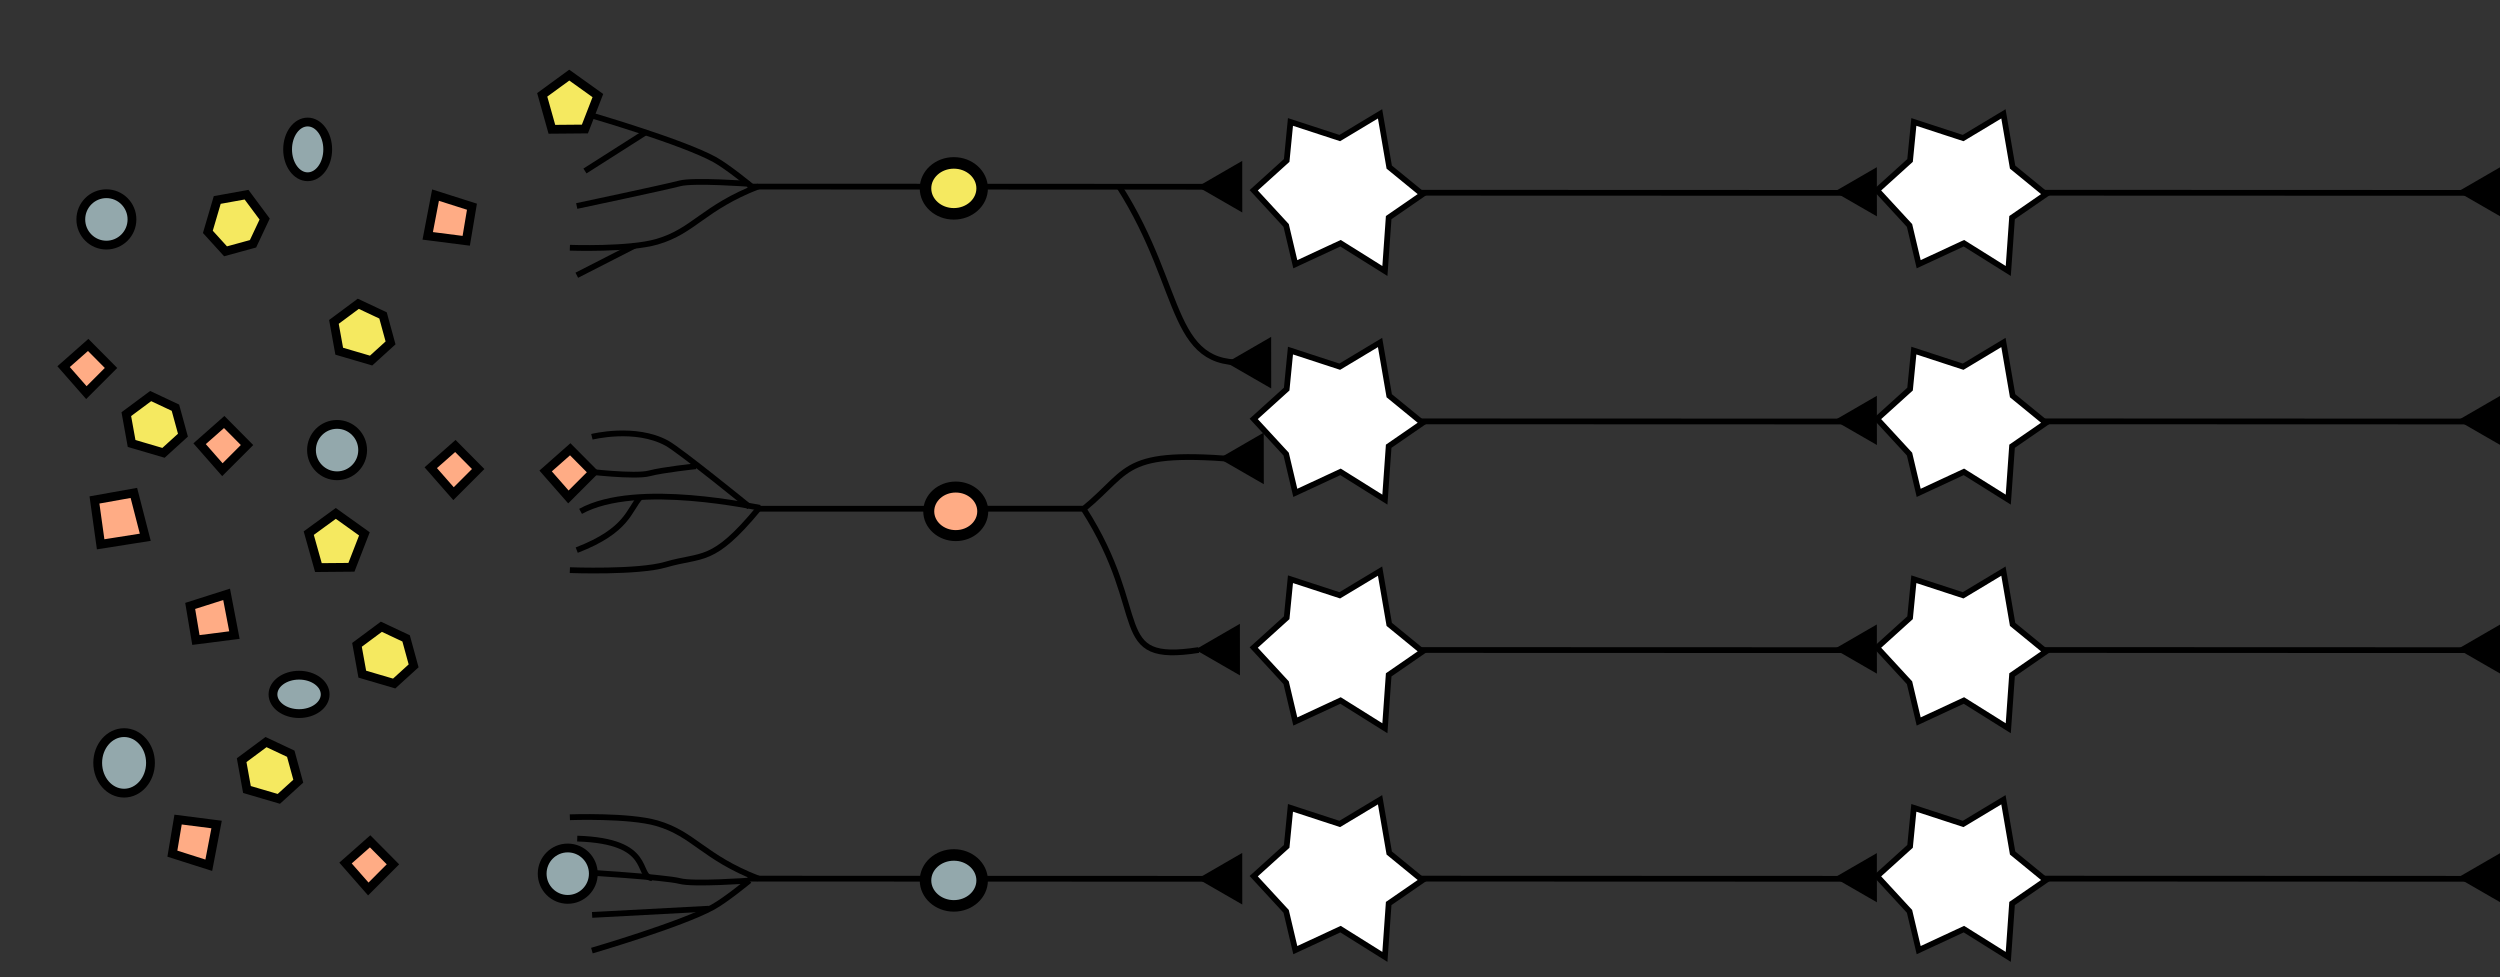 <?xml version="1.0" encoding="UTF-8" standalone="no"?>
<!-- Created with Inkscape (http://www.inkscape.org/) -->

<svg
   version="1.1"
   id="svg192"
   width="216.75"
   height="84.716"
   viewBox="0 0 216.75 84.716"
   sodipodi:docname="rezeptives_feld_geruch_primaer.svg"
   inkscape:version="1.2.1 (9c6d41e410, 2022-07-14, custom)"
   inkscape:export-filename="rezeptives_feld_tasten_primaer.png"
   inkscape:export-xdpi="96"
   inkscape:export-ydpi="96"
   xmlns:inkscape="http://www.inkscape.org/namespaces/inkscape"
   xmlns:sodipodi="http://sodipodi.sourceforge.net/DTD/sodipodi-0.dtd"
   xmlns:xlink="http://www.w3.org/1999/xlink"
   xmlns="http://www.w3.org/2000/svg"
   xmlns:svg="http://www.w3.org/2000/svg">
  <rect x="0" y="0" width="216.75" height="84.716" fill="#333333" stroke="none"/>
  <defs
     id="defs196">
    <inkscape:path-effect
       effect="bspline"
       id="path-effect12695"
       is_visible="true"
       lpeversion="1"
       weight="33.333"
       steps="2"
       helper_size="0"
       apply_no_weight="true"
       apply_with_weight="true"
       only_selected="false" />
    <inkscape:path-effect
       effect="bspline"
       id="path-effect12689"
       is_visible="true"
       lpeversion="1"
       weight="33.333"
       steps="2"
       helper_size="0"
       apply_no_weight="true"
       apply_with_weight="true"
       only_selected="false" />
    <inkscape:path-effect
       effect="bspline"
       id="path-effect12683"
       is_visible="true"
       lpeversion="1"
       weight="33.333"
       steps="2"
       helper_size="0"
       apply_no_weight="true"
       apply_with_weight="true"
       only_selected="false" />
    <linearGradient
       id="linearGradient12503"
       inkscape:swatch="solid">
      <stop
         style="stop-color:#000000;stop-opacity:1;"
         offset="0"
         id="stop12501" />
    </linearGradient>
    <inkscape:path-effect
       effect="bspline"
       id="path-effect1256"
       is_visible="true"
       lpeversion="1"
       weight="33.333"
       steps="2"
       helper_size="0"
       apply_no_weight="true"
       apply_with_weight="true"
       only_selected="false" />
    <inkscape:path-effect
       effect="bspline"
       id="path-effect1467"
       is_visible="true"
       lpeversion="1"
       weight="33.333"
       steps="2"
       helper_size="0"
       apply_no_weight="true"
       apply_with_weight="true"
       only_selected="false" />
    <inkscape:path-effect
       effect="bspline"
       id="path-effect907"
       is_visible="true"
       lpeversion="1"
       weight="33.333"
       steps="2"
       helper_size="0"
       apply_no_weight="true"
       apply_with_weight="true"
       only_selected="false" />
    <inkscape:path-effect
       effect="bspline"
       id="path-effect901"
       is_visible="true"
       lpeversion="1"
       weight="33.333"
       steps="2"
       helper_size="0"
       apply_no_weight="true"
       apply_with_weight="true"
       only_selected="false" />
    <inkscape:path-effect
       effect="bspline"
       id="path-effect841"
       is_visible="true"
       lpeversion="1"
       weight="33.333"
       steps="2"
       helper_size="0"
       apply_no_weight="true"
       apply_with_weight="true"
       only_selected="false" />
    <inkscape:path-effect
       effect="bspline"
       id="path-effect835"
       is_visible="true"
       lpeversion="1"
       weight="33.333"
       steps="2"
       helper_size="0"
       apply_no_weight="true"
       apply_with_weight="true"
       only_selected="false" />
    <inkscape:path-effect
       effect="bspline"
       id="path-effect733"
       is_visible="true"
       lpeversion="1"
       weight="33.333"
       steps="2"
       helper_size="0"
       apply_no_weight="true"
       apply_with_weight="true"
       only_selected="false" />
    <inkscape:path-effect
       effect="bspline"
       id="path-effect36839"
       is_visible="true"
       lpeversion="1"
       weight="33.333"
       steps="2"
       helper_size="0"
       apply_no_weight="true"
       apply_with_weight="true"
       only_selected="false" />
    <linearGradient
       x1="367.143"
       y1="706.648"
       x2="592.862"
       y2="706.648"
       id="linearGradient4056"
       xlink:href="#linearGradient3716"
       gradientUnits="userSpaceOnUse"
       gradientTransform="matrix(1.022,0,0,1.022,-795.002,-184.342)" />
    <linearGradient
       id="linearGradient3716">
      <stop
         id="stop3718"
         style="stop-color:#ffa87e;stop-opacity:1"
         offset="0" />
      <stop
         id="stop3720"
         style="stop-color:#ffffff;stop-opacity:0"
         offset="1" />
    </linearGradient>
  </defs>
  <sodipodi:namedview
     id="namedview194"
     pagecolor="#ffffff"
     bordercolor="#000000"
     borderopacity="0.25"
     inkscape:showpageshadow="2"
     inkscape:pageopacity="0.0"
     inkscape:pagecheckerboard="0"
     inkscape:deskcolor="#d1d1d1"
     showgrid="false"
     inkscape:zoom="4.1359985"
     inkscape:cx="92.238912"
     inkscape:cy="49.927485"
     inkscape:window-width="1920"
     inkscape:window-height="1131"
     inkscape:window-x="0"
     inkscape:window-y="32"
     inkscape:window-maximized="1"
     inkscape:current-layer="g198"
     showguides="false" />
  <g
     inkscape:groupmode="layer"
     inkscape:label="Image"
     id="g198"
     transform="translate(-135.699,-264.893)">
    <g
       id="g35067"
       transform="translate(-122.842,28.595)" />
    <path
       style="fill:none;fill-opacity:1;stroke:#000000;stroke-width:0.5;stroke-dasharray:none;stroke-opacity:1"
       d="m 200.511,281.07 42.405,0.016"
       id="path57602"
       sodipodi:nodetypes="cc" />
    <ellipse
       style="fill:#f5e960;fill-opacity:1;stroke:#000000;stroke-width:1;stroke-dasharray:none;stroke-opacity:1"
       id="path61960"
       cx="218.396"
       cy="281.225"
       rx="2.455"
       ry="2.208" />
    <path
       style="fill:none;fill-opacity:1;stroke:#000000;stroke-width:0.5;stroke-dasharray:none;stroke-opacity:1"
       d="m 187.16,274.952 c 0,0 7.735,2.261 10.484,3.768 1.146,0.628 3.173,2.305 3.173,2.305"
       id="path72852"
       sodipodi:nodetypes="csc" />
    <path
       style="fill:none;fill-opacity:1;stroke:#000000;stroke-width:0.5;stroke-dasharray:none;stroke-opacity:1"
       d="m 191.7,276.353 -5.285,3.364"
       id="path72854"
       sodipodi:nodetypes="cc" />
    <path
       style="fill:none;fill-opacity:1;stroke:#000000;stroke-width:0.5;stroke-dasharray:none;stroke-opacity:1"
       d="m 201.465,281.047 c -4.798,1.867 -5.594,3.867 -8.803,4.804 -2.424,0.708 -7.556,0.521 -7.556,0.521"
       id="path72856"
       sodipodi:nodetypes="csc" />
    <path
       style="fill:none;fill-opacity:1;stroke:#000000;stroke-width:0.5;stroke-dasharray:none;stroke-opacity:1"
       d="m 190.757,286.174 -5.05,2.582"
       id="path72858" />
    <path
       style="fill:none;fill-opacity:1;stroke:#000000;stroke-width:0.5;stroke-dasharray:none;stroke-opacity:1"
       d="m 185.701,282.753 c 0,0 7.683,-1.626 8.938,-1.961 1.172,-0.313 6.035,0.043 6.035,0.043"
       id="path74312"
       sodipodi:nodetypes="csc" />
    <path
       sodipodi:type="star"
       style="fill:#000000;fill-opacity:1;stroke:#000000;stroke-width:0.5;stroke-dasharray:none;stroke-opacity:1"
       id="path78722"
       inkscape:flatsided="false"
       sodipodi:sides="3"
       sodipodi:cx="660.27081"
       sodipodi:cy="85.253578"
       sodipodi:r1="2.0833602"
       sodipodi:r2="1.0416801"
       sodipodi:arg1="0.46915863"
       sodipodi:arg2="1.5163562"
       inkscape:rounded="0"
       inkscape:randomized="0"
       d="m 662.129,86.196 -1.802,0.098 -1.802,0.098 0.816,-1.609 0.816,-1.609 0.986,1.511 z"
       transform="rotate(33.064,121.321,-521.23)"
       inkscape:transform-center-x="0.96338304"
       inkscape:transform-center-y="0.39406984" />
    <path
       style="fill:none;fill-opacity:1;stroke:#000000;stroke-width:0.5;stroke-dasharray:none;stroke-opacity:1"
       d="m 187.017,302.762 c 0,0 3.755,-0.949 6.504,0.558 1.146,0.628 7.153,5.515 7.153,5.515"
       id="path80074"
       sodipodi:nodetypes="csc" />
    <path
       style="fill:none;fill-opacity:1;stroke:#000000;stroke-width:0.5;stroke-dasharray:none;stroke-opacity:1"
       d="m 191.227,307.981 c -1.035,1.14 -1.077,2.892 -5.526,4.608"
       id="path80076"
       sodipodi:nodetypes="cc" />
    <path
       style="fill:none;fill-opacity:1;stroke:#000000;stroke-width:0.5;stroke-dasharray:none;stroke-opacity:1"
       d="m 201.465,308.999 c -4.011,4.845 -4.839,3.906 -8.048,4.844 -2.424,0.708 -8.312,0.481 -8.312,0.481"
       id="path80078"
       sodipodi:nodetypes="csc" />
    <path
       style="fill:none;fill-opacity:1;stroke:#000000;stroke-width:0.5;stroke-dasharray:none;stroke-opacity:1"
       d="m 201.658,308.922 c -0.237,0.03 -10.726,-2.401 -15.624,0.306"
       id="path80080"
       sodipodi:nodetypes="cc" />
    <path
       style="fill:none;fill-opacity:1;stroke:#000000;stroke-width:0.5;stroke-dasharray:none;stroke-opacity:1"
       d="m 186.473,305.751 c 0,0 4.264,0.519 5.52,0.183 1.172,-0.313 4.04,-0.616 4.04,-0.616"
       id="path80082"
       sodipodi:nodetypes="csc" />
    <path
       style="fill:none;fill-opacity:1;stroke:#000000;stroke-width:0.5;stroke-dasharray:none;stroke-opacity:1"
       d="m 201.511,309.001 28.286,-0.004"
       id="path80070"
       sodipodi:nodetypes="cc" />
    <ellipse
       style="fill:#ffac85;fill-opacity:1;stroke:#000000;stroke-width:0.953;stroke-dasharray:none;stroke-opacity:1"
       id="ellipse80072"
       cx="218.562"
       cy="309.225"
       rx="2.341"
       ry="2.105" />
    <path
       style="fill:none;fill-opacity:1;stroke:#000000;stroke-width:0.5;stroke-dasharray:none;stroke-opacity:1"
       d="m 200.511,341.07 42.405,0.016"
       id="path80088"
       sodipodi:nodetypes="cc" />
    <ellipse
       style="fill:#93a8ac;fill-opacity:1;stroke:#000000;stroke-width:1;stroke-dasharray:none;stroke-opacity:1"
       id="ellipse80090"
       cx="218.396"
       cy="341.225"
       rx="2.455"
       ry="2.208" />
    <g
       id="g80115"
       transform="matrix(1,0,0,-1,0,622.072)">
      <path
         style="fill:none;fill-opacity:1;stroke:#000000;stroke-width:0.5;stroke-dasharray:none;stroke-opacity:1"
         d="m 187.017,274.762 c 0,0 7.735,2.261 10.484,3.768 1.146,0.628 3.173,2.305 3.173,2.305"
         id="path80092"
         sodipodi:nodetypes="csc" />
      <path
         style="fill:none;fill-opacity:1;stroke:#000000;stroke-width:0.5;stroke-dasharray:none;stroke-opacity:1"
         d="m 197.15,278.395 -10.115,-0.539"
         id="path80094"
         sodipodi:nodetypes="cc" />
      <path
         style="fill:none;fill-opacity:1;stroke:#000000;stroke-width:0.5;stroke-dasharray:none;stroke-opacity:1"
         d="m 201.465,280.999 c -4.798,1.867 -5.594,3.867 -8.803,4.804 -2.424,0.708 -7.556,0.521 -7.556,0.521"
         id="path80096"
         sodipodi:nodetypes="csc" />
      <path
         style="fill:none;fill-opacity:1;stroke:#000000;stroke-width:0.5;stroke-dasharray:none;stroke-opacity:1"
         d="m 192.232,281.037 c -1.439,0.172 0.204,3.228 -6.487,3.435"
         id="path80098"
         sodipodi:nodetypes="cc" />
      <path
         style="fill:none;fill-opacity:1;stroke:#000000;stroke-width:0.5;stroke-dasharray:none;stroke-opacity:1"
         d="m 186.14,281.565 c 0,0 7.244,-0.438 8.499,-0.774 1.172,-0.313 6.035,0.043 6.035,0.043"
         id="path80100"
         sodipodi:nodetypes="csc" />
    </g>
    <path
       sodipodi:type="star"
       style="fill:#000000;fill-opacity:1;stroke:#000000;stroke-width:0.5;stroke-dasharray:none;stroke-opacity:1"
       id="path80102"
       inkscape:flatsided="false"
       sodipodi:sides="3"
       sodipodi:cx="660.27081"
       sodipodi:cy="85.253578"
       sodipodi:r1="2.0833602"
       sodipodi:r2="1.0416801"
       sodipodi:arg1="0.46915863"
       sodipodi:arg2="1.5163562"
       inkscape:rounded="0"
       inkscape:randomized="0"
       d="m 662.129,86.196 -1.802,0.098 -1.802,0.098 0.816,-1.609 0.816,-1.609 0.986,1.511 z"
       transform="rotate(33.064,20.25,-491.23)"
       inkscape:transform-center-x="0.96338304"
       inkscape:transform-center-y="0.39406984" />
    <g
       id="g80312">
      <path
         style="fill:none;fill-opacity:1;stroke:#000000;stroke-width:0.5;stroke-dasharray:none;stroke-opacity:1"
         d="m 257.511,281.602 40.428,0.015"
         id="path80195"
         sodipodi:nodetypes="cc" />
      <path
         sodipodi:type="star"
         style="fill:#000000;fill-opacity:1;stroke:#000000;stroke-width:0.5;stroke-dasharray:none;stroke-opacity:1"
         id="path80199"
         inkscape:flatsided="false"
         sodipodi:sides="3"
         sodipodi:cx="660.27081"
         sodipodi:cy="85.253578"
         sodipodi:r1="2.0833602"
         sodipodi:r2="1.0416801"
         sodipodi:arg1="0.46915863"
         sodipodi:arg2="1.5163562"
         inkscape:rounded="0"
         inkscape:randomized="0"
         d="m 662.129,86.196 -1.802,0.098 -1.802,0.098 0.816,-1.609 0.816,-1.609 0.986,1.511 z"
         transform="matrix(0.799,0.52,-0.52,0.799,-186.031,-129.938)"
         inkscape:transform-center-x="0.96338304"
         inkscape:transform-center-y="0.39406984" />
    </g>
    <path
       sodipodi:type="star"
       style="fill:#ffffff;fill-opacity:1;stroke:#000000;stroke-width:0.772;stroke-dasharray:none;stroke-opacity:1"
       id="path80106"
       inkscape:flatsided="false"
       sodipodi:sides="6"
       sodipodi:cx="684.30322"
       sodipodi:cy="86.135773"
       sodipodi:r1="7.3553419"
       sodipodi:r2="11.863455"
       sodipodi:arg1="0.48091307"
       sodipodi:arg2="1.0045118"
       inkscape:rounded="0"
       inkscape:randomized="-0.084"
       d="m 691.101,89.577 -0.507,7.154 -5.946,-3.721 -6.059,2.815 -1.227,-5.194 -4.348,-4.716 4.419,-3.995 0.507,-5.161 6.604,2.158 5.401,-3.245 1.229,7.138 4.456,3.643 z"
       transform="matrix(0.647,0,0,0.647,-191.045,225.803)"
       inkscape:transform-center-x="-0.16385828"
       inkscape:transform-center-y="-1.776308" />
    <g
       id="g80308"
       transform="translate(0,0.347)"
       style="stroke:#000000;stroke-opacity:1">
      <path
         style="fill:none;fill-opacity:1;stroke:#000000;stroke-width:0.5;stroke-dasharray:none;stroke-opacity:1"
         d="m 257.511,301.077 40.428,0.015"
         id="path80187"
         sodipodi:nodetypes="cc" />
      <path
         sodipodi:type="star"
         style="fill:#000000;fill-opacity:1;stroke:#000000;stroke-width:0.5;stroke-dasharray:none;stroke-opacity:1"
         id="path80191"
         inkscape:flatsided="false"
         sodipodi:sides="3"
         sodipodi:cx="660.27081"
         sodipodi:cy="85.253578"
         sodipodi:r1="2.0833602"
         sodipodi:r2="1.0416801"
         sodipodi:arg1="0.46915863"
         sodipodi:arg2="1.5163562"
         inkscape:rounded="0"
         inkscape:randomized="0"
         d="m 662.129,86.196 -1.802,0.098 -1.802,0.098 0.816,-1.609 0.816,-1.609 0.986,1.511 z"
         transform="matrix(0.799,0.52,-0.52,0.799,-186.031,-110.462)"
         inkscape:transform-center-x="0.96338304"
         inkscape:transform-center-y="0.39406984" />
    </g>
    <path
       sodipodi:type="star"
       style="fill:#ffffff;fill-opacity:1;stroke:#000000;stroke-width:0.772;stroke-dasharray:none;stroke-opacity:1"
       id="path80283"
       inkscape:flatsided="false"
       sodipodi:sides="6"
       sodipodi:cx="684.30322"
       sodipodi:cy="86.135773"
       sodipodi:r1="7.3553419"
       sodipodi:r2="11.863455"
       sodipodi:arg1="0.48091307"
       sodipodi:arg2="1.0045118"
       inkscape:rounded="0"
       inkscape:randomized="-0.084"
       d="m 691.101,89.577 -0.507,7.154 -5.946,-3.721 -6.059,2.815 -1.227,-5.194 -4.348,-4.716 4.419,-3.995 0.507,-5.161 6.604,2.158 5.401,-3.245 1.229,7.138 4.456,3.643 z"
       transform="matrix(0.647,0,0,0.647,-191.045,245.626)"
       inkscape:transform-center-x="-0.16385828"
       inkscape:transform-center-y="-1.776308" />
    <g
       id="g80304"
       transform="translate(0,-1.83)">
      <path
         style="fill:none;fill-opacity:1;stroke:#000000;stroke-width:0.5;stroke-dasharray:none;stroke-opacity:1"
         d="m 257.511,323.077 40.428,0.015"
         id="path80271"
         sodipodi:nodetypes="cc" />
      <path
         sodipodi:type="star"
         style="fill:#000000;fill-opacity:1;stroke:#000000;stroke-width:0.5;stroke-dasharray:none;stroke-opacity:1"
         id="path80273"
         inkscape:flatsided="false"
         sodipodi:sides="3"
         sodipodi:cx="660.27081"
         sodipodi:cy="85.253578"
         sodipodi:r1="2.0833602"
         sodipodi:r2="1.0416801"
         sodipodi:arg1="0.46915863"
         sodipodi:arg2="1.5163562"
         inkscape:rounded="0"
         inkscape:randomized="0"
         d="m 662.129,86.196 -1.802,0.098 -1.802,0.098 0.816,-1.609 0.816,-1.609 0.986,1.511 z"
         transform="matrix(0.799,0.52,-0.52,0.799,-186.031,-88.462)"
         inkscape:transform-center-x="0.96338304"
         inkscape:transform-center-y="0.39406984" />
    </g>
    <path
       sodipodi:type="star"
       style="fill:#ffffff;fill-opacity:1;stroke:#000000;stroke-width:0.772;stroke-dasharray:none;stroke-opacity:1"
       id="path80285"
       inkscape:flatsided="false"
       sodipodi:sides="6"
       sodipodi:cx="684.30322"
       sodipodi:cy="86.135773"
       sodipodi:r1="7.3553419"
       sodipodi:r2="11.863455"
       sodipodi:arg1="0.48091307"
       sodipodi:arg2="1.0045118"
       inkscape:rounded="0"
       inkscape:randomized="-0.084"
       d="m 691.101,89.577 -0.507,7.154 -5.946,-3.721 -6.059,2.815 -1.227,-5.194 -4.348,-4.716 4.419,-3.995 0.507,-5.161 6.604,2.158 5.401,-3.245 1.229,7.138 4.456,3.643 z"
       transform="matrix(0.647,0,0,0.647,-191.045,265.448)"
       inkscape:transform-center-x="-0.16385828"
       inkscape:transform-center-y="-1.776308" />
    <g
       id="g80300">
      <path
         style="fill:none;fill-opacity:1;stroke:#000000;stroke-width:0.5;stroke-dasharray:none;stroke-opacity:1"
         d="m 257.511,341.07 40.428,0.015"
         id="path80203"
         sodipodi:nodetypes="cc" />
      <path
         sodipodi:type="star"
         style="fill:#000000;fill-opacity:1;stroke:#000000;stroke-width:0.5;stroke-dasharray:none;stroke-opacity:1"
         id="path80207"
         inkscape:flatsided="false"
         sodipodi:sides="3"
         sodipodi:cx="660.27081"
         sodipodi:cy="85.253578"
         sodipodi:r1="2.0833602"
         sodipodi:r2="1.0416801"
         sodipodi:arg1="0.46915863"
         sodipodi:arg2="1.5163562"
         inkscape:rounded="0"
         inkscape:randomized="0"
         d="m 662.129,86.196 -1.802,0.098 -1.802,0.098 0.816,-1.609 0.816,-1.609 0.986,1.511 z"
         transform="matrix(0.799,0.52,-0.52,0.799,-186.031,-70.469)"
         inkscape:transform-center-x="0.96338304"
         inkscape:transform-center-y="0.39406984" />
    </g>
    <path
       sodipodi:type="star"
       style="fill:#ffffff;fill-opacity:1;stroke:#000000;stroke-width:0.772;stroke-dasharray:none;stroke-opacity:1"
       id="path80287"
       inkscape:flatsided="false"
       sodipodi:sides="6"
       sodipodi:cx="684.30322"
       sodipodi:cy="86.135773"
       sodipodi:r1="7.3553419"
       sodipodi:r2="11.863455"
       sodipodi:arg1="0.48091307"
       sodipodi:arg2="1.0045118"
       inkscape:rounded="0"
       inkscape:randomized="-0.084"
       d="m 691.101,89.577 -0.507,7.154 -5.946,-3.721 -6.059,2.815 -1.227,-5.194 -4.348,-4.716 4.419,-3.995 0.507,-5.161 6.604,2.158 5.401,-3.245 1.229,7.138 4.456,3.643 z"
       transform="matrix(0.647,0,0,0.647,-191.045,285.271)"
       inkscape:transform-center-x="-0.16385828"
       inkscape:transform-center-y="-1.776308" />
    <g
       id="g80344"
       transform="translate(54.047)">
      <path
         style="fill:none;fill-opacity:1;stroke:#000000;stroke-width:0.5;stroke-dasharray:none;stroke-opacity:1"
         d="m 257.511,281.602 40.428,0.015"
         id="path80340"
         sodipodi:nodetypes="cc" />
      <path
         sodipodi:type="star"
         style="fill:#000000;fill-opacity:1;stroke:#000000;stroke-width:0.5;stroke-dasharray:none;stroke-opacity:1"
         id="path80342"
         inkscape:flatsided="false"
         sodipodi:sides="3"
         sodipodi:cx="660.27081"
         sodipodi:cy="85.253578"
         sodipodi:r1="2.0833602"
         sodipodi:r2="1.0416801"
         sodipodi:arg1="0.46915863"
         sodipodi:arg2="1.5163562"
         inkscape:rounded="0"
         inkscape:randomized="0"
         d="m 662.129,86.196 -1.802,0.098 -1.802,0.098 0.816,-1.609 0.816,-1.609 0.986,1.511 z"
         transform="matrix(0.799,0.52,-0.52,0.799,-186.031,-129.938)"
         inkscape:transform-center-x="0.96338304"
         inkscape:transform-center-y="0.39406984" />
    </g>
    <path
       sodipodi:type="star"
       style="fill:#ffffff;fill-opacity:1;stroke:#000000;stroke-width:0.772;stroke-dasharray:none;stroke-opacity:1"
       id="path80338"
       inkscape:flatsided="false"
       sodipodi:sides="6"
       sodipodi:cx="684.30322"
       sodipodi:cy="86.135773"
       sodipodi:r1="7.3553419"
       sodipodi:r2="11.863455"
       sodipodi:arg1="0.48091307"
       sodipodi:arg2="1.0045118"
       inkscape:rounded="0"
       inkscape:randomized="-0.084"
       d="m 691.101,89.577 -0.507,7.154 -5.946,-3.721 -6.059,2.815 -1.227,-5.194 -4.348,-4.716 4.419,-3.995 0.507,-5.161 6.604,2.158 5.401,-3.245 1.229,7.138 4.456,3.643 z"
       transform="matrix(0.647,0,0,0.647,-136.998,225.803)"
       inkscape:transform-center-x="-0.16385828"
       inkscape:transform-center-y="-1.776308" />
    <g
       id="g80352"
       transform="translate(54.047,0.347)">
      <path
         style="fill:none;fill-opacity:1;stroke:#000000;stroke-width:0.5;stroke-dasharray:none;stroke-opacity:1"
         d="m 257.511,301.077 40.428,0.015"
         id="path80348"
         sodipodi:nodetypes="cc" />
      <path
         sodipodi:type="star"
         style="fill:#000000;fill-opacity:1;stroke:#000000;stroke-width:0.5;stroke-dasharray:none;stroke-opacity:1"
         id="path80350"
         inkscape:flatsided="false"
         sodipodi:sides="3"
         sodipodi:cx="660.27081"
         sodipodi:cy="85.253578"
         sodipodi:r1="2.0833602"
         sodipodi:r2="1.0416801"
         sodipodi:arg1="0.46915863"
         sodipodi:arg2="1.5163562"
         inkscape:rounded="0"
         inkscape:randomized="0"
         d="m 662.129,86.196 -1.802,0.098 -1.802,0.098 0.816,-1.609 0.816,-1.609 0.986,1.511 z"
         transform="matrix(0.799,0.52,-0.52,0.799,-186.031,-110.462)"
         inkscape:transform-center-x="0.96338304"
         inkscape:transform-center-y="0.39406984" />
    </g>
    <path
       sodipodi:type="star"
       style="fill:#ffffff;fill-opacity:1;stroke:#000000;stroke-width:0.772;stroke-dasharray:none;stroke-opacity:1"
       id="path80354"
       inkscape:flatsided="false"
       sodipodi:sides="6"
       sodipodi:cx="684.30322"
       sodipodi:cy="86.135773"
       sodipodi:r1="7.3553419"
       sodipodi:r2="11.863455"
       sodipodi:arg1="0.48091307"
       sodipodi:arg2="1.0045118"
       inkscape:rounded="0"
       inkscape:randomized="-0.084"
       d="m 691.101,89.577 -0.507,7.154 -5.946,-3.721 -6.059,2.815 -1.227,-5.194 -4.348,-4.716 4.419,-3.995 0.507,-5.161 6.604,2.158 5.401,-3.245 1.229,7.138 4.456,3.643 z"
       transform="matrix(0.647,0,0,0.647,-136.998,245.626)"
       inkscape:transform-center-x="-0.16385828"
       inkscape:transform-center-y="-1.776308" />
    <g
       id="g80362"
       transform="translate(54.047,-1.83)">
      <path
         style="fill:none;fill-opacity:1;stroke:#000000;stroke-width:0.5;stroke-dasharray:none;stroke-opacity:1"
         d="m 257.511,323.077 40.428,0.015"
         id="path80358"
         sodipodi:nodetypes="cc" />
      <path
         sodipodi:type="star"
         style="fill:#000000;fill-opacity:1;stroke:#000000;stroke-width:0.5;stroke-dasharray:none;stroke-opacity:1"
         id="path80360"
         inkscape:flatsided="false"
         sodipodi:sides="3"
         sodipodi:cx="660.27081"
         sodipodi:cy="85.253578"
         sodipodi:r1="2.0833602"
         sodipodi:r2="1.0416801"
         sodipodi:arg1="0.46915863"
         sodipodi:arg2="1.5163562"
         inkscape:rounded="0"
         inkscape:randomized="0"
         d="m 662.129,86.196 -1.802,0.098 -1.802,0.098 0.816,-1.609 0.816,-1.609 0.986,1.511 z"
         transform="matrix(0.799,0.52,-0.52,0.799,-186.031,-88.462)"
         inkscape:transform-center-x="0.96338304"
         inkscape:transform-center-y="0.39406984" />
    </g>
    <path
       sodipodi:type="star"
       style="fill:#ffffff;fill-opacity:1;stroke:#000000;stroke-width:0.772;stroke-dasharray:none;stroke-opacity:1"
       id="path80364"
       inkscape:flatsided="false"
       sodipodi:sides="6"
       sodipodi:cx="684.30322"
       sodipodi:cy="86.135773"
       sodipodi:r1="7.3553419"
       sodipodi:r2="11.863455"
       sodipodi:arg1="0.48091307"
       sodipodi:arg2="1.0045118"
       inkscape:rounded="0"
       inkscape:randomized="-0.084"
       d="m 691.101,89.577 -0.507,7.154 -5.946,-3.721 -6.059,2.815 -1.227,-5.194 -4.348,-4.716 4.419,-3.995 0.507,-5.161 6.604,2.158 5.401,-3.245 1.229,7.138 4.456,3.643 z"
       transform="matrix(0.647,0,0,0.647,-136.998,265.448)"
       inkscape:transform-center-x="-0.16385828"
       inkscape:transform-center-y="-1.776308" />
    <g
       id="g80372"
       transform="translate(54.047)">
      <path
         style="fill:none;fill-opacity:1;stroke:#000000;stroke-width:0.5;stroke-dasharray:none;stroke-opacity:1"
         d="m 257.511,341.07 40.428,0.015"
         id="path80368"
         sodipodi:nodetypes="cc" />
      <path
         sodipodi:type="star"
         style="fill:#000000;fill-opacity:1;stroke:#000000;stroke-width:0.5;stroke-dasharray:none;stroke-opacity:1"
         id="path80370"
         inkscape:flatsided="false"
         sodipodi:sides="3"
         sodipodi:cx="660.27081"
         sodipodi:cy="85.253578"
         sodipodi:r1="2.0833602"
         sodipodi:r2="1.0416801"
         sodipodi:arg1="0.46915863"
         sodipodi:arg2="1.5163562"
         inkscape:rounded="0"
         inkscape:randomized="0"
         d="m 662.129,86.196 -1.802,0.098 -1.802,0.098 0.816,-1.609 0.816,-1.609 0.986,1.511 z"
         transform="matrix(0.799,0.52,-0.52,0.799,-186.031,-70.469)"
         inkscape:transform-center-x="0.96338304"
         inkscape:transform-center-y="0.39406984" />
    </g>
    <path
       sodipodi:type="star"
       style="fill:#ffffff;fill-opacity:1;stroke:#000000;stroke-width:0.772;stroke-dasharray:none;stroke-opacity:1"
       id="path80374"
       inkscape:flatsided="false"
       sodipodi:sides="6"
       sodipodi:cx="684.30322"
       sodipodi:cy="86.135773"
       sodipodi:r1="7.3553419"
       sodipodi:r2="11.863455"
       sodipodi:arg1="0.48091307"
       sodipodi:arg2="1.0045118"
       inkscape:rounded="0"
       inkscape:randomized="-0.084"
       d="m 691.101,89.577 -0.507,7.154 -5.946,-3.721 -6.059,2.815 -1.227,-5.194 -4.348,-4.716 4.419,-3.995 0.507,-5.161 6.604,2.158 5.401,-3.245 1.229,7.138 4.456,3.643 z"
       transform="matrix(0.647,0,0,0.647,-136.998,285.271)"
       inkscape:transform-center-x="-0.16385828"
       inkscape:transform-center-y="-1.776308" />
    <path
       sodipodi:type="star"
       style="fill:#000000;fill-opacity:1;stroke:#000000;stroke-width:0.5;stroke-dasharray:none;stroke-opacity:1"
       id="path81152"
       inkscape:flatsided="false"
       sodipodi:sides="3"
       sodipodi:cx="660.27081"
       sodipodi:cy="85.253578"
       sodipodi:r1="2.0833602"
       sodipodi:r2="1.0416801"
       sodipodi:arg1="0.46915863"
       sodipodi:arg2="1.5163562"
       inkscape:rounded="0"
       inkscape:randomized="0"
       d="m 662.129,86.196 -1.802,0.098 -1.802,0.098 0.816,-1.609 0.816,-1.609 0.986,1.511 z"
       transform="rotate(33.064,53.612,-501.503)"
       inkscape:transform-center-x="0.96338304"
       inkscape:transform-center-y="0.39406984" />
    <path
       style="fill:none;fill-opacity:1;stroke:#000000;stroke-width:0.5;stroke-dasharray:none;stroke-opacity:1"
       d="m 229.651,309.018 c 5.897,9.189 2.051,13.464 9.976,12.231"
       id="path81154"
       sodipodi:nodetypes="cc" />
    <g
       id="g1415">
      <path
         style="fill:none;fill-opacity:1;stroke:#000000;stroke-width:0.5;stroke-dasharray:none;stroke-opacity:1"
         d="m 229.651,309.018 c 4.369,-3.584 3.114,-5.323 15.241,-4.121"
         id="path80392"
         sodipodi:nodetypes="cc" />
      <path
         sodipodi:type="star"
         style="fill:#000000;fill-opacity:1;stroke:#000000;stroke-width:0.5;stroke-dasharray:none;stroke-opacity:1"
         id="path81156"
         inkscape:flatsided="false"
         sodipodi:sides="3"
         sodipodi:cx="660.27081"
         sodipodi:cy="85.253578"
         sodipodi:r1="2.0833602"
         sodipodi:r2="1.0416801"
         sodipodi:arg1="0.46915863"
         sodipodi:arg2="1.5163562"
         inkscape:rounded="0"
         inkscape:randomized="0"
         d="m 662.129,86.196 -1.802,0.098 -1.802,0.098 0.816,-1.609 0.816,-1.609 0.986,1.511 z"
         transform="rotate(33.064,82.568,-506.308)"
         inkscape:transform-center-x="0.96338304"
         inkscape:transform-center-y="0.39406984" />
    </g>
    <g
       id="g1411"
       transform="translate(-0.953)">
      <path
         sodipodi:type="star"
         style="fill:#000000;fill-opacity:1;stroke:#000000;stroke-width:0.5;stroke-dasharray:none;stroke-opacity:1"
         id="path80424"
         inkscape:flatsided="false"
         sodipodi:sides="3"
         sodipodi:cx="660.27081"
         sodipodi:cy="85.253578"
         sodipodi:r1="2.0833602"
         sodipodi:r2="1.0416801"
         sodipodi:arg1="0.46915863"
         sodipodi:arg2="1.5163562"
         inkscape:rounded="0"
         inkscape:randomized="0"
         d="m 662.129,86.196 -1.802,0.098 -1.802,0.098 0.816,-1.609 0.816,-1.609 0.986,1.511 z"
         transform="rotate(33.064,97.348,-507.771)"
         inkscape:transform-center-x="0.96338304"
         inkscape:transform-center-y="0.39406984" />
      <path
         style="fill:none;fill-opacity:1;stroke:#000000;stroke-width:0.5;stroke-dasharray:none;stroke-opacity:1"
         d="m 233.651,281.018 c 5.897,9.189 4.198,16.398 12.122,15.164"
         id="path1311"
         sodipodi:nodetypes="cc" />
    </g>
    <path
       sodipodi:type="star"
       style="fill:#f5e960;fill-opacity:1;stroke:#000000;stroke-width:1;stroke-dasharray:none;stroke-opacity:1"
       id="path16279"
       inkscape:flatsided="true"
       sodipodi:sides="6"
       sodipodi:cx="20.803265"
       sodipodi:cy="8.2612944"
       sodipodi:r1="3.3304987"
       sodipodi:r2="2.8842967"
       sodipodi:arg1="0.32463837"
       sodipodi:arg2="0.84823714"
       inkscape:rounded="0"
       inkscape:randomized="-0.084"
       d="m 23.884,9.436 -2.21,2.009 -3.623,-1.065 -0.602,-3.331 2.769,-2.057 2.812,1.322 z"
       transform="matrix(0.763,0,0,0.763,151.336,287.422)"
       inkscape:transform-center-x="0.10451449"
       inkscape:transform-center-y="-0.033357852" />
    <path
       sodipodi:type="star"
       style="fill:#f5e960;fill-opacity:1;stroke:#000000;stroke-width:1;stroke-dasharray:none;stroke-opacity:1"
       id="path16285"
       inkscape:flatsided="true"
       sodipodi:sides="5"
       sodipodi:cx="20.803265"
       sodipodi:cy="8.2612944"
       sodipodi:r1="3.3304987"
       sodipodi:r2="2.8842967"
       sodipodi:arg1="0.32463837"
       sodipodi:arg2="0.9529569"
       inkscape:rounded="0"
       inkscape:randomized="-0.084"
       d="M 23.884,9.436 20.81,11.679 17.56,9.354 l 1.474,-3.799 3.752,-0.033 z"
       transform="matrix(-0.763,0,0,-0.763,180.691,318.316)"
       inkscape:transform-center-x="-0.10451478"
       inkscape:transform-center-y="0.033351546" />
    <path
       sodipodi:type="star"
       style="fill:#f5e960;fill-opacity:1;stroke:#000000;stroke-width:1;stroke-dasharray:none;stroke-opacity:1"
       id="path16650"
       inkscape:flatsided="true"
       sodipodi:sides="6"
       sodipodi:cx="20.803265"
       sodipodi:cy="8.2612944"
       sodipodi:r1="3.3304987"
       sodipodi:r2="2.8842967"
       sodipodi:arg1="0.32463837"
       sodipodi:arg2="0.84823714"
       inkscape:rounded="0"
       inkscape:randomized="-0.084"
       d="m 23.884,9.436 -2.21,2.009 -3.623,-1.065 -0.602,-3.331 2.769,-2.057 2.812,1.322 z"
       transform="matrix(0,0.763,-0.763,0,162.453,268.458)"
       inkscape:transform-center-x="-0.033356722"
       inkscape:transform-center-y="-0.10451602" />
    <path
       sodipodi:type="star"
       style="fill:#ffac85;fill-opacity:1;stroke:#000000;stroke-width:1;stroke-dasharray:none;stroke-opacity:1"
       id="path17153"
       inkscape:flatsided="true"
       sodipodi:sides="4"
       sodipodi:cx="5.2191939"
       sodipodi:cy="17.554564"
       sodipodi:r1="2.8250959"
       sodipodi:r2="1.9976444"
       sodipodi:arg1="0.041941804"
       sodipodi:arg2="0.82733997"
       inkscape:rounded="0"
       inkscape:randomized="-0.084"
       d="M 7.816,17.482 5.015,20.285 2.427,17.334 5.221,14.866 Z"
       transform="matrix(0.763,0,0,0.763,139.361,283.456)"
       inkscape:transform-center-x="0.074712338"
       inkscape:transform-center-y="0.015853481" />
    <path
       sodipodi:type="star"
       style="fill:#ffac85;fill-opacity:1;stroke:#000000;stroke-width:1;stroke-dasharray:none;stroke-opacity:1"
       id="path17155"
       inkscape:flatsided="true"
       sodipodi:sides="4"
       sodipodi:cx="21.659954"
       sodipodi:cy="52.115868"
       sodipodi:r1="3.1539664"
       sodipodi:r2="2.230191"
       sodipodi:arg1="0.5683647"
       sodipodi:arg2="1.3537629"
       inkscape:rounded="0"
       inkscape:randomized="-0.084"
       d="m 24.077,53.994 -4.376,0.56 -0.65,-3.873 4.138,-1.317 z"
       transform="matrix(0.763,0,0,0.763,137.652,278.757)"
       inkscape:transform-center-x="0.073361669"
       inkscape:transform-center-y="-0.12011511" />
    <path
       sodipodi:type="star"
       style="fill:#ffac85;fill-opacity:1;stroke:#000000;stroke-width:1;stroke-dasharray:none;stroke-opacity:1"
       id="path17157"
       inkscape:flatsided="true"
       sodipodi:sides="4"
       sodipodi:cx="11.018938"
       sodipodi:cy="27.626181"
       sodipodi:r1="3.5407856"
       sodipodi:r2="2.5037134"
       sodipodi:arg1="0.61228512"
       sodipodi:arg2="1.3976833"
       inkscape:rounded="0"
       inkscape:randomized="-0.084"
       d="M 14.06,29.931 8.988,30.731 8.286,25.692 12.763,24.892 Z"
       transform="matrix(0.763,0,0,0.763,137.567,288.636)"
       inkscape:transform-center-x="-0.11755634"
       inkscape:transform-center-y="0.14124307" />
    <path
       sodipodi:type="star"
       style="fill:#ffac85;fill-opacity:1;stroke:#000000;stroke-width:1;stroke-dasharray:none;stroke-opacity:1"
       id="path17161"
       inkscape:flatsided="true"
       sodipodi:sides="4"
       sodipodi:cx="21.659954"
       sodipodi:cy="52.115868"
       sodipodi:r1="3.1539664"
       sodipodi:r2="2.230191"
       sodipodi:arg1="0.5683647"
       sodipodi:arg2="1.3537629"
       inkscape:rounded="0"
       inkscape:randomized="-0.084"
       d="m 24.077,53.994 -4.376,0.56 -0.65,-3.873 4.138,-1.317 z"
       transform="matrix(-0.763,0,0,0.763,191.153,244.145)"
       inkscape:transform-center-x="-0.073365805"
       inkscape:transform-center-y="-0.12012277" />
    <path
       sodipodi:type="star"
       style="fill:#ffac85;fill-opacity:1;stroke:#000000;stroke-width:1;stroke-dasharray:none;stroke-opacity:1"
       id="path17163"
       inkscape:flatsided="true"
       sodipodi:sides="4"
       sodipodi:cx="5.2191939"
       sodipodi:cy="17.554564"
       sodipodi:r1="2.8250959"
       sodipodi:r2="1.9976444"
       sodipodi:arg1="0.041941804"
       sodipodi:arg2="0.82733997"
       inkscape:rounded="0"
       inkscape:randomized="-0.084"
       d="M 7.816,17.482 5.015,20.285 2.427,17.334 5.221,14.866 Z"
       transform="matrix(0.763,0,0,0.763,171.194,292.217)"
       inkscape:transform-center-x="0.074709453"
       inkscape:transform-center-y="0.015853274" />
    <path
       sodipodi:type="star"
       style="fill:#ffac85;fill-opacity:1;stroke:#000000;stroke-width:1;stroke-dasharray:none;stroke-opacity:1"
       id="path17165"
       inkscape:flatsided="true"
       sodipodi:sides="4"
       sodipodi:cx="5.2191939"
       sodipodi:cy="17.554564"
       sodipodi:r1="2.8250959"
       sodipodi:r2="1.9976444"
       sodipodi:arg1="0.041941804"
       sodipodi:arg2="0.82733997"
       inkscape:rounded="0"
       inkscape:randomized="-0.084"
       d="M 7.816,17.482 5.015,20.285 2.427,17.334 5.221,14.866 Z"
       transform="matrix(0.763,0,0,0.763,163.804,326.492)"
       inkscape:transform-center-x="0.074709935"
       inkscape:transform-center-y="0.015849736" />
    <path
       sodipodi:type="star"
       style="fill:#ffac85;fill-opacity:1;stroke:#000000;stroke-width:1;stroke-dasharray:none;stroke-opacity:1"
       id="path17167"
       inkscape:flatsided="true"
       sodipodi:sides="4"
       sodipodi:cx="21.659954"
       sodipodi:cy="52.115868"
       sodipodi:r1="3.1539664"
       sodipodi:r2="2.230191"
       sodipodi:arg1="0.5683647"
       sodipodi:arg2="1.3537629"
       inkscape:rounded="0"
       inkscape:randomized="-0.084"
       d="m 24.077,53.994 -4.376,0.56 -0.65,-3.873 4.138,-1.317 z"
       transform="matrix(0.763,0,0,-0.763,136.107,377.575)"
       inkscape:transform-center-x="0.073365"
       inkscape:transform-center-y="0.12012279" />
    <path
       sodipodi:type="star"
       style="fill:#ffac85;fill-opacity:1;stroke:#000000;stroke-width:1;stroke-dasharray:none;stroke-opacity:1"
       id="path17169"
       inkscape:flatsided="true"
       sodipodi:sides="4"
       sodipodi:cx="5.2191939"
       sodipodi:cy="17.554564"
       sodipodi:r1="2.8250959"
       sodipodi:r2="1.9976444"
       sodipodi:arg1="0.041941804"
       sodipodi:arg2="0.82733997"
       inkscape:rounded="0"
       inkscape:randomized="-0.084"
       d="M 7.816,17.482 5.015,20.285 2.427,17.334 5.221,14.866 Z"
       transform="matrix(0.763,0,0,0.763,151.153,290.138)"
       inkscape:transform-center-x="0.074716394"
       inkscape:transform-center-y="0.01584537" />
    <ellipse
       style="fill:#93a8ac;fill-opacity:1;stroke:#000000;stroke-width:0.763;stroke-dasharray:none;stroke-opacity:1"
       id="path17171"
       cx="161.628"
       cy="325.097"
       rx="2.262"
       ry="1.665" />
    <ellipse
       style="fill:#93a8ac;fill-opacity:1;stroke:#000000;stroke-width:0.763;stroke-dasharray:none;stroke-opacity:1"
       id="path17173"
       cx="162.373"
       cy="277.845"
       rx="1.739"
       ry="2.373" />
    <ellipse
       style="fill:#93a8ac;fill-opacity:1;stroke:#000000;stroke-width:0.763;stroke-dasharray:none;stroke-opacity:1"
       id="path17175"
       cx="146.458"
       cy="331.035"
       rx="2.288"
       ry="2.624" />
    <ellipse
       style="fill:#93a8ac;fill-opacity:1;stroke:#000000;stroke-width:0.763;stroke-dasharray:none;stroke-opacity:1"
       id="path17177"
       cx="144.923"
       cy="283.916"
       rx="2.218"
       ry="2.228" />
    <ellipse
       style="fill:#93a8ac;fill-opacity:1;stroke:#000000;stroke-width:0.763;stroke-dasharray:none;stroke-opacity:1"
       id="ellipse17179"
       cx="164.923"
       cy="303.916"
       rx="2.218"
       ry="2.228" />
    <ellipse
       style="fill:#93a8ac;fill-opacity:1;stroke:#000000;stroke-width:0.763;stroke-dasharray:none;stroke-opacity:1"
       id="ellipse17181"
       cx="184.923"
       cy="340.641"
       rx="2.218"
       ry="2.228" />
    <path
       sodipodi:type="star"
       style="fill:#f5e960;fill-opacity:1;stroke:#000000;stroke-width:1;stroke-dasharray:none;stroke-opacity:1"
       id="path17183"
       inkscape:flatsided="true"
       sodipodi:sides="5"
       sodipodi:cx="20.803265"
       sodipodi:cy="8.2612944"
       sodipodi:r1="3.3304987"
       sodipodi:r2="2.8842967"
       sodipodi:arg1="0.32463837"
       sodipodi:arg2="0.9529569"
       inkscape:rounded="0"
       inkscape:randomized="-0.084"
       d="M 23.884,9.436 20.81,11.679 17.56,9.354 l 1.474,-3.799 3.752,-0.033 z"
       transform="matrix(-0.763,0,0,-0.763,200.933,280.316)"
       inkscape:transform-center-x="-0.10451478"
       inkscape:transform-center-y="0.033351546" />
    <path
       sodipodi:type="star"
       style="fill:#f5e960;fill-opacity:1;stroke:#000000;stroke-width:1;stroke-dasharray:none;stroke-opacity:1"
       id="path17185"
       inkscape:flatsided="true"
       sodipodi:sides="6"
       sodipodi:cx="20.803265"
       sodipodi:cy="8.2612944"
       sodipodi:r1="3.3304987"
       sodipodi:r2="2.8842967"
       sodipodi:arg1="0.32463837"
       sodipodi:arg2="0.84823714"
       inkscape:rounded="0"
       inkscape:randomized="-0.084"
       d="m 23.884,9.436 -2.21,2.009 -3.623,-1.065 -0.602,-3.331 2.769,-2.057 2.812,1.322 z"
       transform="matrix(0.763,0,0,0.763,153.336,315.422)"
       inkscape:transform-center-x="0.10451449"
       inkscape:transform-center-y="-0.033357852" />
    <path
       sodipodi:type="star"
       style="fill:#f5e960;fill-opacity:1;stroke:#000000;stroke-width:1;stroke-dasharray:none;stroke-opacity:1"
       id="path17187"
       inkscape:flatsided="true"
       sodipodi:sides="6"
       sodipodi:cx="20.803265"
       sodipodi:cy="8.2612944"
       sodipodi:r1="3.3304987"
       sodipodi:r2="2.8842967"
       sodipodi:arg1="0.32463837"
       sodipodi:arg2="0.84823714"
       inkscape:rounded="0"
       inkscape:randomized="-0.084"
       d="m 23.884,9.436 -2.21,2.009 -3.623,-1.065 -0.602,-3.331 2.769,-2.057 2.812,1.322 z"
       transform="matrix(0.763,0,0,0.763,133.336,295.422)"
       inkscape:transform-center-x="0.10451449"
       inkscape:transform-center-y="-0.033357852" />
    <path
       sodipodi:type="star"
       style="fill:#f5e960;fill-opacity:1;stroke:#000000;stroke-width:1;stroke-dasharray:none;stroke-opacity:1"
       id="path17189"
       inkscape:flatsided="true"
       sodipodi:sides="6"
       sodipodi:cx="20.803265"
       sodipodi:cy="8.2612944"
       sodipodi:r1="3.3304987"
       sodipodi:r2="2.8842967"
       sodipodi:arg1="0.32463837"
       sodipodi:arg2="0.84823714"
       inkscape:rounded="0"
       inkscape:randomized="-0.084"
       d="m 23.884,9.436 -2.21,2.009 -3.623,-1.065 -0.602,-3.331 2.769,-2.057 2.812,1.322 z"
       transform="matrix(0.763,0,0,0.763,143.336,325.422)"
       inkscape:transform-center-x="0.10451449"
       inkscape:transform-center-y="-0.033357852" />
    <path
       sodipodi:type="star"
       style="fill:#ffac85;fill-opacity:1;stroke:#000000;stroke-width:1;stroke-dasharray:none;stroke-opacity:1"
       id="path17191"
       inkscape:flatsided="true"
       sodipodi:sides="4"
       sodipodi:cx="5.2191939"
       sodipodi:cy="17.554564"
       sodipodi:r1="2.8250959"
       sodipodi:r2="1.9976444"
       sodipodi:arg1="0.041941804"
       sodipodi:arg2="0.82733997"
       inkscape:rounded="0"
       inkscape:randomized="-0.084"
       d="M 7.816,17.482 5.015,20.285 2.427,17.334 5.221,14.866 Z"
       transform="matrix(0.763,0,0,0.763,181.153,292.501)"
       inkscape:transform-center-x="0.074716394"
       inkscape:transform-center-y="0.01584537" />
  </g>
</svg>
